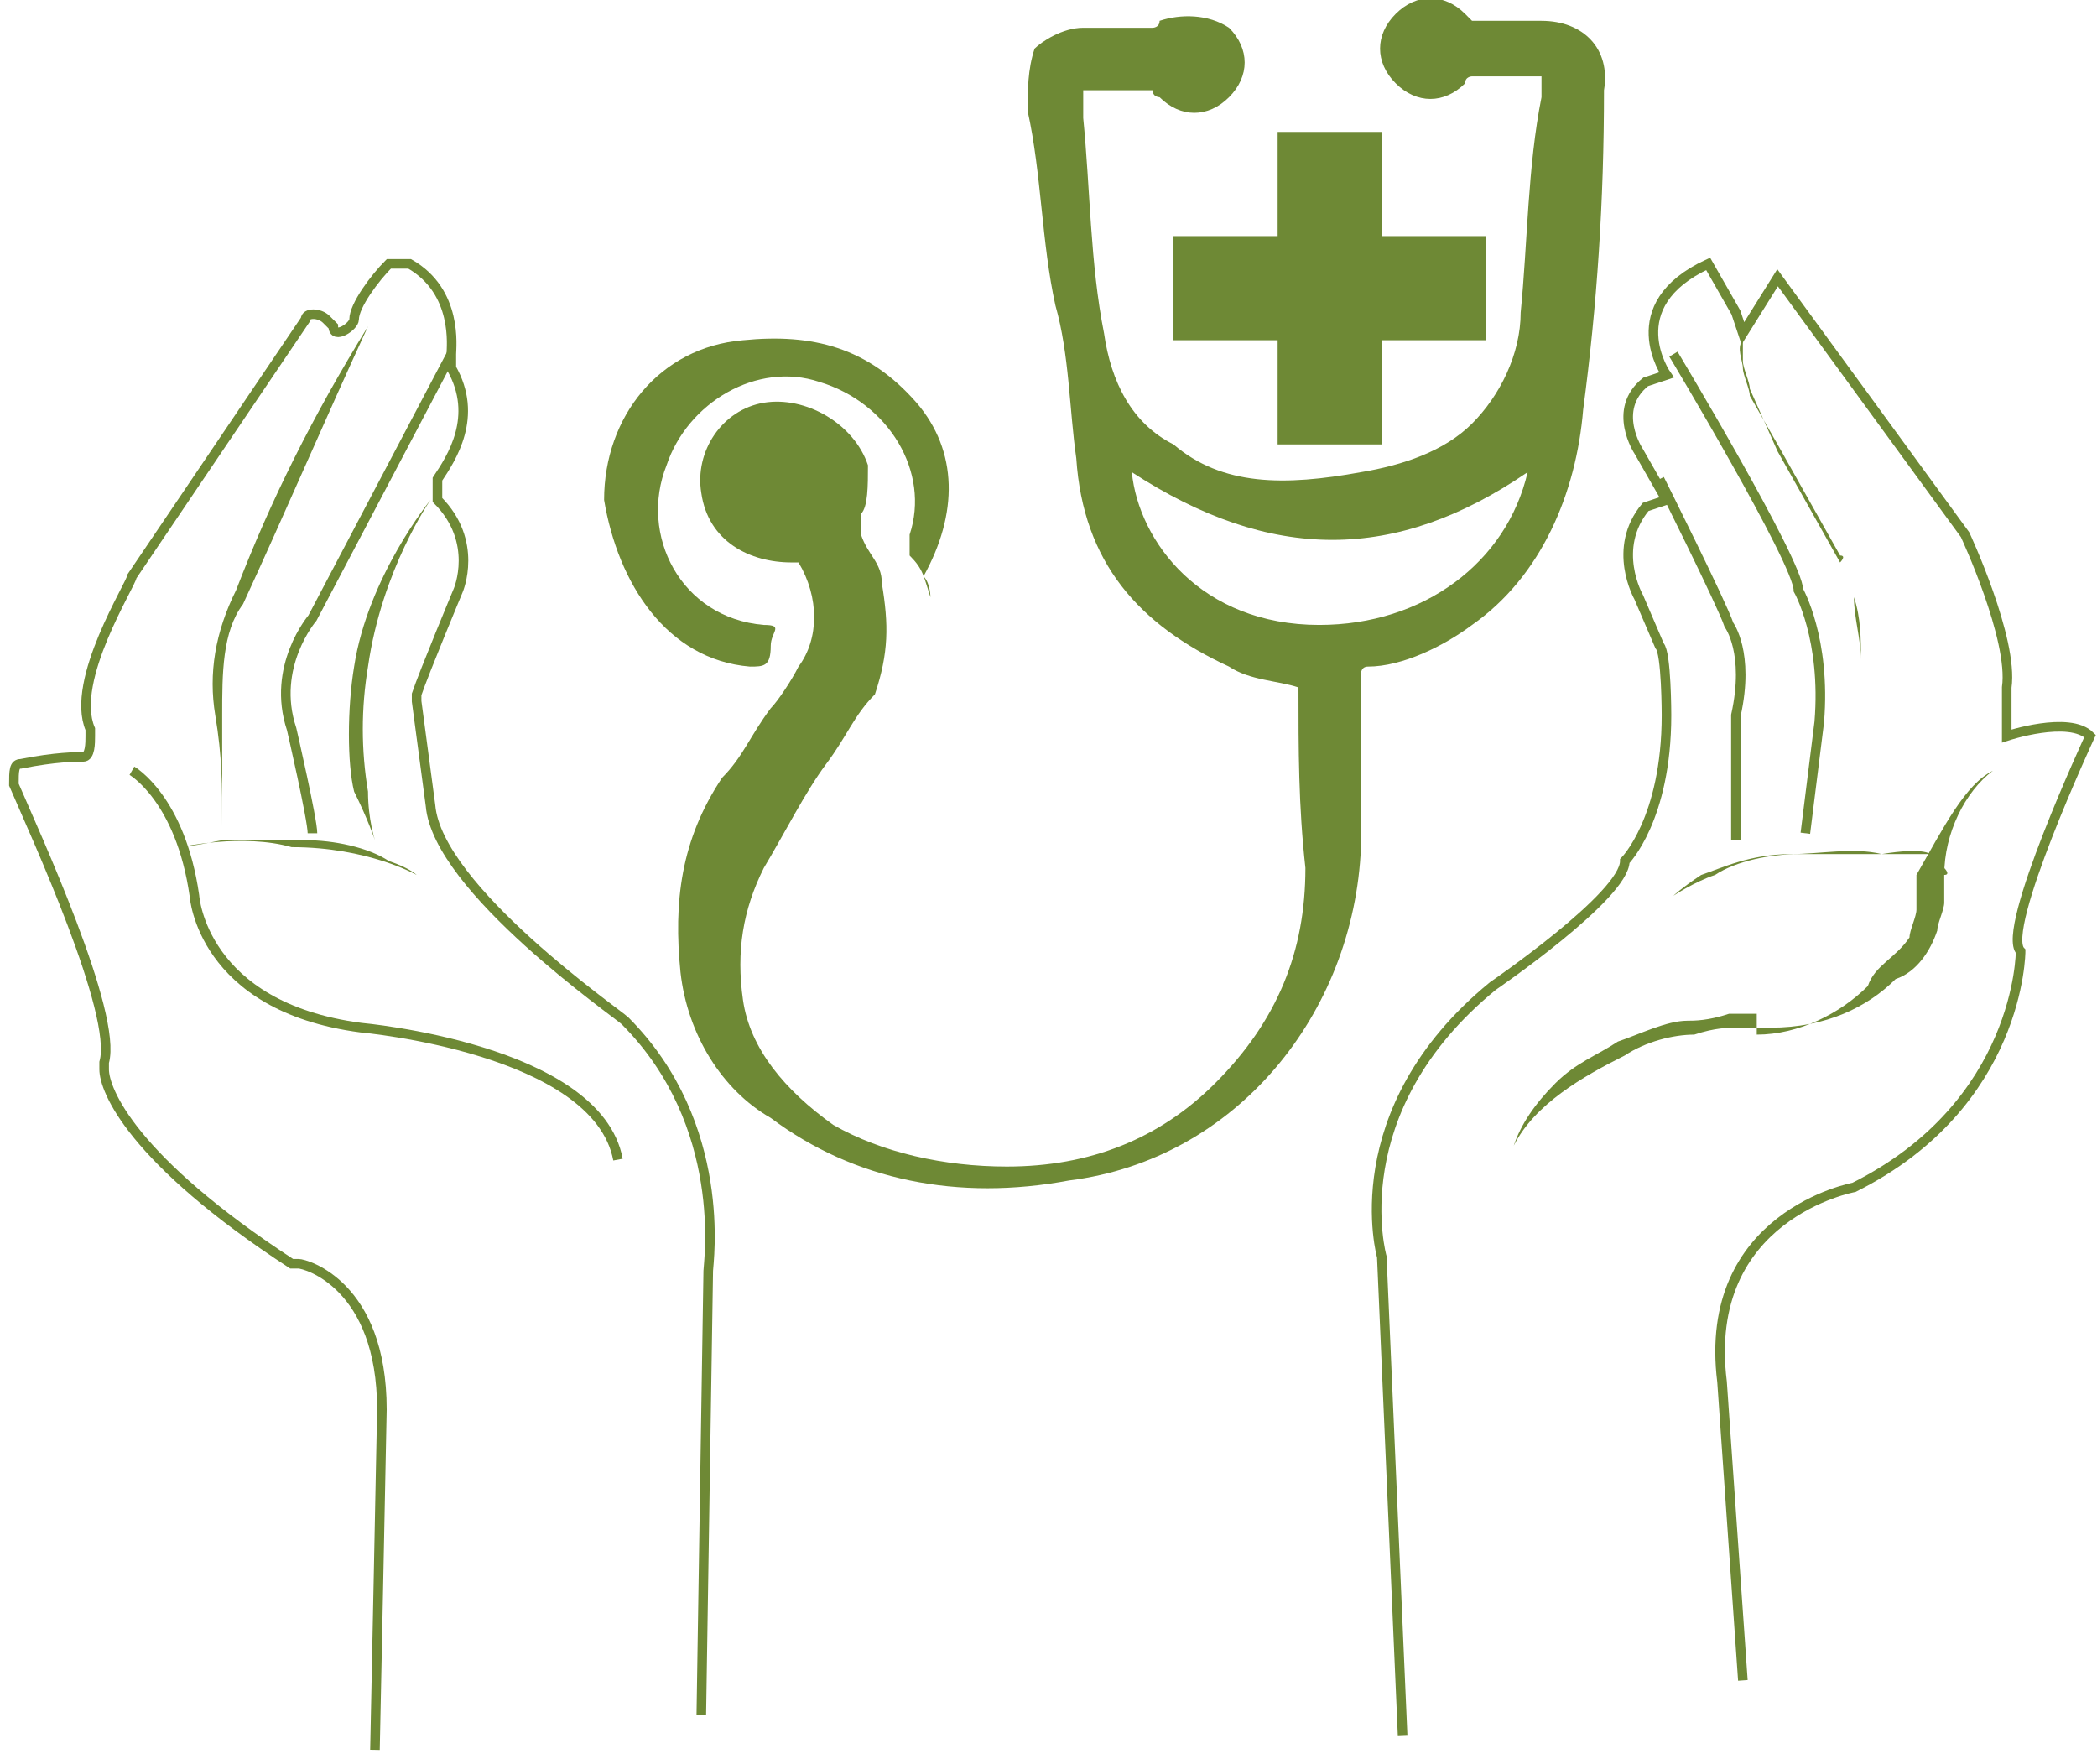 <?xml version="1.0" encoding="utf-8"?>
<!-- Generator: Adobe Illustrator 19.2.1, SVG Export Plug-In . SVG Version: 6.00 Build 0)  -->
<svg version="1.1" id="Calque_1" xmlns="http://www.w3.org/2000/svg" xmlns:xlink="http://www.w3.org/1999/xlink" x="0px" y="0px"
	 viewBox="0 0 30.2 25.4" style="enable-background:new 0 0 30.2 25.4;" xml:space="preserve">
<style type="text/css">
	.st0{fill:#6E8935;}
	.st1{fill:none;stroke:#6E8935;stroke-width:0.138;stroke-miterlimit:10;}
</style>
<path class="st0" d="M18.7,9.9c-0.3-0.1-0.7-0.1-1-0.3c-1.3-0.6-2.1-1.5-2.2-3c-0.1-0.7-0.1-1.5-0.3-2.2C15,3.5,15,2.5,14.8,1.6
	c0-0.3,0-0.6,0.1-0.9c0.1-0.1,0.4-0.3,0.7-0.3s0.6,0,1,0c0,0,0.1,0,0.1-0.1c0.3-0.1,0.7-0.1,1,0.1c0.3,0.3,0.3,0.7,0,1
	c-0.3,0.3-0.7,0.3-1,0c0,0-0.1,0-0.1-0.1c0,0,0,0-0.1,0c-0.3,0-0.6,0-0.9,0c0,0.1,0,0.3,0,0.4c0.1,1,0.1,2.1,0.3,3.1
	c0.1,0.7,0.4,1.3,1,1.6c0.7,0.6,1.6,0.6,2.7,0.4c0.6-0.1,1.2-0.3,1.6-0.7s0.7-1,0.7-1.6c0.1-1,0.1-2.1,0.3-3.1c0-0.1,0-0.1,0-0.3
	c-0.3,0-0.7,0-1,0c0,0-0.1,0-0.1,0.1c-0.3,0.3-0.7,0.3-1,0c-0.3-0.3-0.3-0.7,0-1c0.3-0.3,0.7-0.3,1,0l0.1,0.1c0.3,0,0.6,0,1,0
	c0.6,0,1,0.4,0.9,1c0,1.6-0.1,3.1-0.3,4.6c-0.1,1.2-0.6,2.4-1.6,3.1c-0.4,0.3-1,0.6-1.5,0.6c-0.1,0-0.1,0.1-0.1,0.1
	c0,0.9,0,1.8,0,2.5c-0.1,2.4-1.8,4.5-4.2,4.8c-1.6,0.3-3.1,0-4.3-0.9c-0.7-0.4-1.2-1.2-1.3-2.1c-0.1-1,0-1.9,0.6-2.8
	c0.3-0.3,0.4-0.6,0.7-1c0.1-0.1,0.3-0.4,0.4-0.6c0.3-0.4,0.3-1,0-1.5h-0.1c-0.6,0-1.2-0.3-1.3-1c-0.1-0.6,0.3-1.2,0.9-1.3
	c0.6-0.1,1.3,0.3,1.5,0.9c0,0.3,0,0.6-0.1,0.7c0,0,0,0.1,0,0.3c0.1,0.3,0.3,0.4,0.3,0.7c0.1,0.6,0.1,1-0.1,1.6
	c-0.3,0.3-0.4,0.6-0.7,1S11.3,12,11,12.5c-0.3,0.6-0.4,1.2-0.3,1.9c0.1,0.7,0.6,1.3,1.3,1.8c0.7,0.4,1.6,0.6,2.5,0.6
	c1.2,0,2.2-0.4,3-1.2c0.9-0.9,1.3-1.9,1.3-3.1C18.7,11.6,18.7,10.8,18.7,9.9C18.7,10.1,18.7,9.9,18.7,9.9z M22,6.8
	c-1.9,1.3-3.7,1.3-5.7,0c0.1,1,1,2.2,2.7,2.2C20.5,9,21.7,8.1,22,6.8z"/>
<path class="st0" d="M13.4,8.6c-0.1-0.3-0.1-0.4-0.3-0.6c0,0,0-0.1,0-0.3c0.3-0.9-0.3-1.9-1.3-2.2c-0.9-0.3-1.9,0.3-2.2,1.2
	C9.2,7.7,9.8,8.9,11,9c0.3,0,0.1,0.1,0.1,0.3c0,0.3-0.1,0.3-0.3,0.3C9.6,9.5,8.9,8.4,8.7,7.2C8.7,6,9.5,5,10.7,4.9
	c1-0.1,1.8,0.1,2.5,0.9c0.6,0.7,0.6,1.6,0.1,2.5C13.4,8.4,13.4,8.6,13.4,8.6z"/>
<path class="st0" d="M19.9,3.4c0.4,0,1,0,1.5,0c0,0.4,0,1,0,1.5c-0.4,0-1,0-1.5,0c0,0.4,0,1,0,1.5c-0.4,0-1,0-1.5,0c0-0.4,0-1,0-1.5
	c-0.4,0-1,0-1.5,0c0-0.4,0-1,0-1.5c0.4,0,1,0,1.5,0c0-0.4,0-1,0-1.5c0.4,0,1,0,1.5,0C19.9,2.3,19.9,2.8,19.9,3.4z"/>
<path class="st1" d="M10.1,24.7l0.1-6.4l0,0c0-0.1,0.3-2.1-1.2-3.6l0,0c-0.1-0.1-2.7-1.9-2.8-3.1L6,10.1c0,0,0,0,0-0.1
	c0.1-0.3,0.6-1.5,0.6-1.5s0.3-0.7-0.3-1.3l0,0l0,0V6.9C6.5,6.6,6.9,6,6.5,5.3V5.1c0-0.1,0.1-0.9-0.6-1.3c-0.1,0-0.1,0-0.3,0
	C5.4,4,5.1,4.4,5.1,4.6l0,0c0,0.1-0.3,0.3-0.3,0.1L4.7,4.6c-0.1-0.1-0.3-0.1-0.3,0L1.9,8.3l0,0c0,0.1-0.9,1.5-0.6,2.2l0,0v0.1
	c0,0.1,0,0.3-0.1,0.3s-0.4,0-0.9,0.1c-0.1,0-0.1,0.1-0.1,0.3c0.3,0.7,1.5,3.3,1.3,4c0,0,0,0,0,0.1c0,0.3,0.4,1.3,2.7,2.8
	c0,0,0,0,0.1,0c0.1,0,1.2,0.3,1.2,2.1l0,0c0,0.1-0.1,4.9-0.1,4.9"/>
<path class="st1" d="M1.9,11.1c0,0,0.7,0.4,0.9,1.8c0,0,0.1,1.6,2.4,1.9c0,0,3.4,0.3,3.7,1.9"/>
<g>
	<path class="st0" d="M5.3,4.7C4.7,6,4.1,7.4,3.5,8.7l0,0l0,0c-0.3,0.4-0.3,1-0.3,1.6l0,0c0,0.6,0,1,0,1.6c0-0.6,0-1-0.1-1.6l0,0
		c-0.1-0.6,0-1.2,0.3-1.8l0,0C3.9,7.2,4.5,6,5.3,4.7z"/>
</g>
<path class="st1" d="M6.5,5.1L4.5,8.9c0,0-0.6,0.7-0.3,1.6c0,0,0.3,1.3,0.3,1.5"/>
<g>
	<path class="st0" d="M2.6,12.2c0,0,0.1,0,0.6-0.1c0.3,0,0.7,0,1.2,0c0.4,0,0.9,0.1,1.2,0.3C5.9,12.5,6,12.6,6,12.6
		s-0.7-0.4-1.8-0.4C3.5,12,2.6,12.2,2.6,12.2z"/>
</g>
<g>
	<path class="st0" d="M6.2,7.2c0,0-0.7,1-0.9,2.4c-0.1,0.6-0.1,1.2,0,1.8c0,0.4,0.1,0.7,0.1,0.7l0,0c0,0-0.1-0.3-0.3-0.7
		C5,11,5,10.2,5.1,9.6C5.3,8.3,6.2,7.2,6.2,7.2L6.2,7.2z"/>
</g>
<path class="st1" d="M20.2,25l-0.3-6.9c0,0-0.6-2.1,1.6-3.9c0,0,1.9-1.3,1.9-1.8c0,0,0.6-0.6,0.6-2.1c0,0,0-0.9-0.1-1l-0.3-0.7
	c0,0-0.4-0.7,0.1-1.3l0.3-0.1l-0.4-0.7c0,0-0.4-0.6,0.1-1l0.3-0.1c0,0-0.7-1,0.6-1.6l0.4,0.7l0.1,0.3L25.6,4l2.7,3.7
	c0,0,0.7,1.5,0.6,2.2v0.6v0.1c0,0,0.9-0.3,1.2,0c0,0-1.3,2.8-1,3.1c0,0,0,2.2-2.4,3.4c0,0-2.2,0.4-1.9,2.8l0.3,4.3"/>
<g>
	<path class="st0" d="M25.1,4.9c-0.1,0.1,0,0.3,0,0.4s0.1,0.3,0.1,0.4l0.4,0.7l0.9,1.6v0.1c0,0,0.1-0.1,0-0.1l0,0l0,0l0,0v0.1
		l0.1,0.1c0,0.1,0.1,0.3,0.1,0.4c0.1,0.3,0.1,0.6,0.1,0.9c0,0.3,0,0.6,0,0.9v0.9v-0.9c0-0.3,0-0.6,0-0.9c0-0.3-0.1-0.6-0.1-0.9
		c0-0.1-0.1-0.3-0.1-0.4l-0.1-0.1V8.1l0,0l0,0l0,0V8v0.1l-0.9-1.6l-0.4-0.9c0-0.1-0.1-0.3-0.1-0.4C25.1,5.1,25.1,5,25.1,4.9z"/>
</g>
<path class="st1" d="M23.9,6.9c0,0,0.9,1.8,1,2.1c0,0,0.3,0.4,0.1,1.3v1.8"/>
<path class="st1" d="M24.1,5.1c0,0,1.8,3,1.8,3.4c0,0,0.4,0.7,0.3,1.9L26,12"/>
<g>
	<path class="st0" d="M27.8,12.3c0,0-0.3,0-0.6,0c-0.3,0-0.9,0-1.3,0c-0.4,0-0.9,0.1-1.2,0.3c-0.3,0.1-0.6,0.3-0.6,0.3
		s0.1-0.1,0.4-0.3c0.3-0.1,0.7-0.3,1.3-0.3c0.4,0,0.9-0.1,1.3,0C27.7,12.2,27.8,12.3,27.8,12.3z"/>
</g>
<g>
	<path class="st0" d="M28.7,11.1C28.3,11.4,28,12,28,12.6v-0.1c0,0,0.1,0.1,0,0.1l0,0l0,0v0.1v0.3c0,0.1-0.1,0.3-0.1,0.4
		c-0.1,0.3-0.3,0.6-0.6,0.7c-0.4,0.4-1,0.7-1.8,0.7v-0.1c0,0,0,0,0,0.1l0,0l0,0l0,0h-0.1H25c-0.1,0-0.3,0-0.6,0.1
		c-0.3,0-0.7,0.1-1,0.3c-0.6,0.3-1.3,0.7-1.6,1.3c0.1-0.3,0.3-0.6,0.6-0.9c0.3-0.3,0.6-0.4,0.9-0.6c0.3-0.1,0.7-0.3,1-0.3
		c0.1,0,0.3,0,0.6-0.1h0.3h0.1l0,0l0,0l0,0V15v-0.1c0.6,0,1.2-0.3,1.6-0.7c0.1-0.3,0.4-0.4,0.6-0.7c0-0.1,0.1-0.3,0.1-0.4v-0.3v-0.1
		l0,0l0,0c0,0,0,0.1,0,0v-0.1C28,11.9,28.3,11.3,28.7,11.1z"/>
</g>
</svg>
